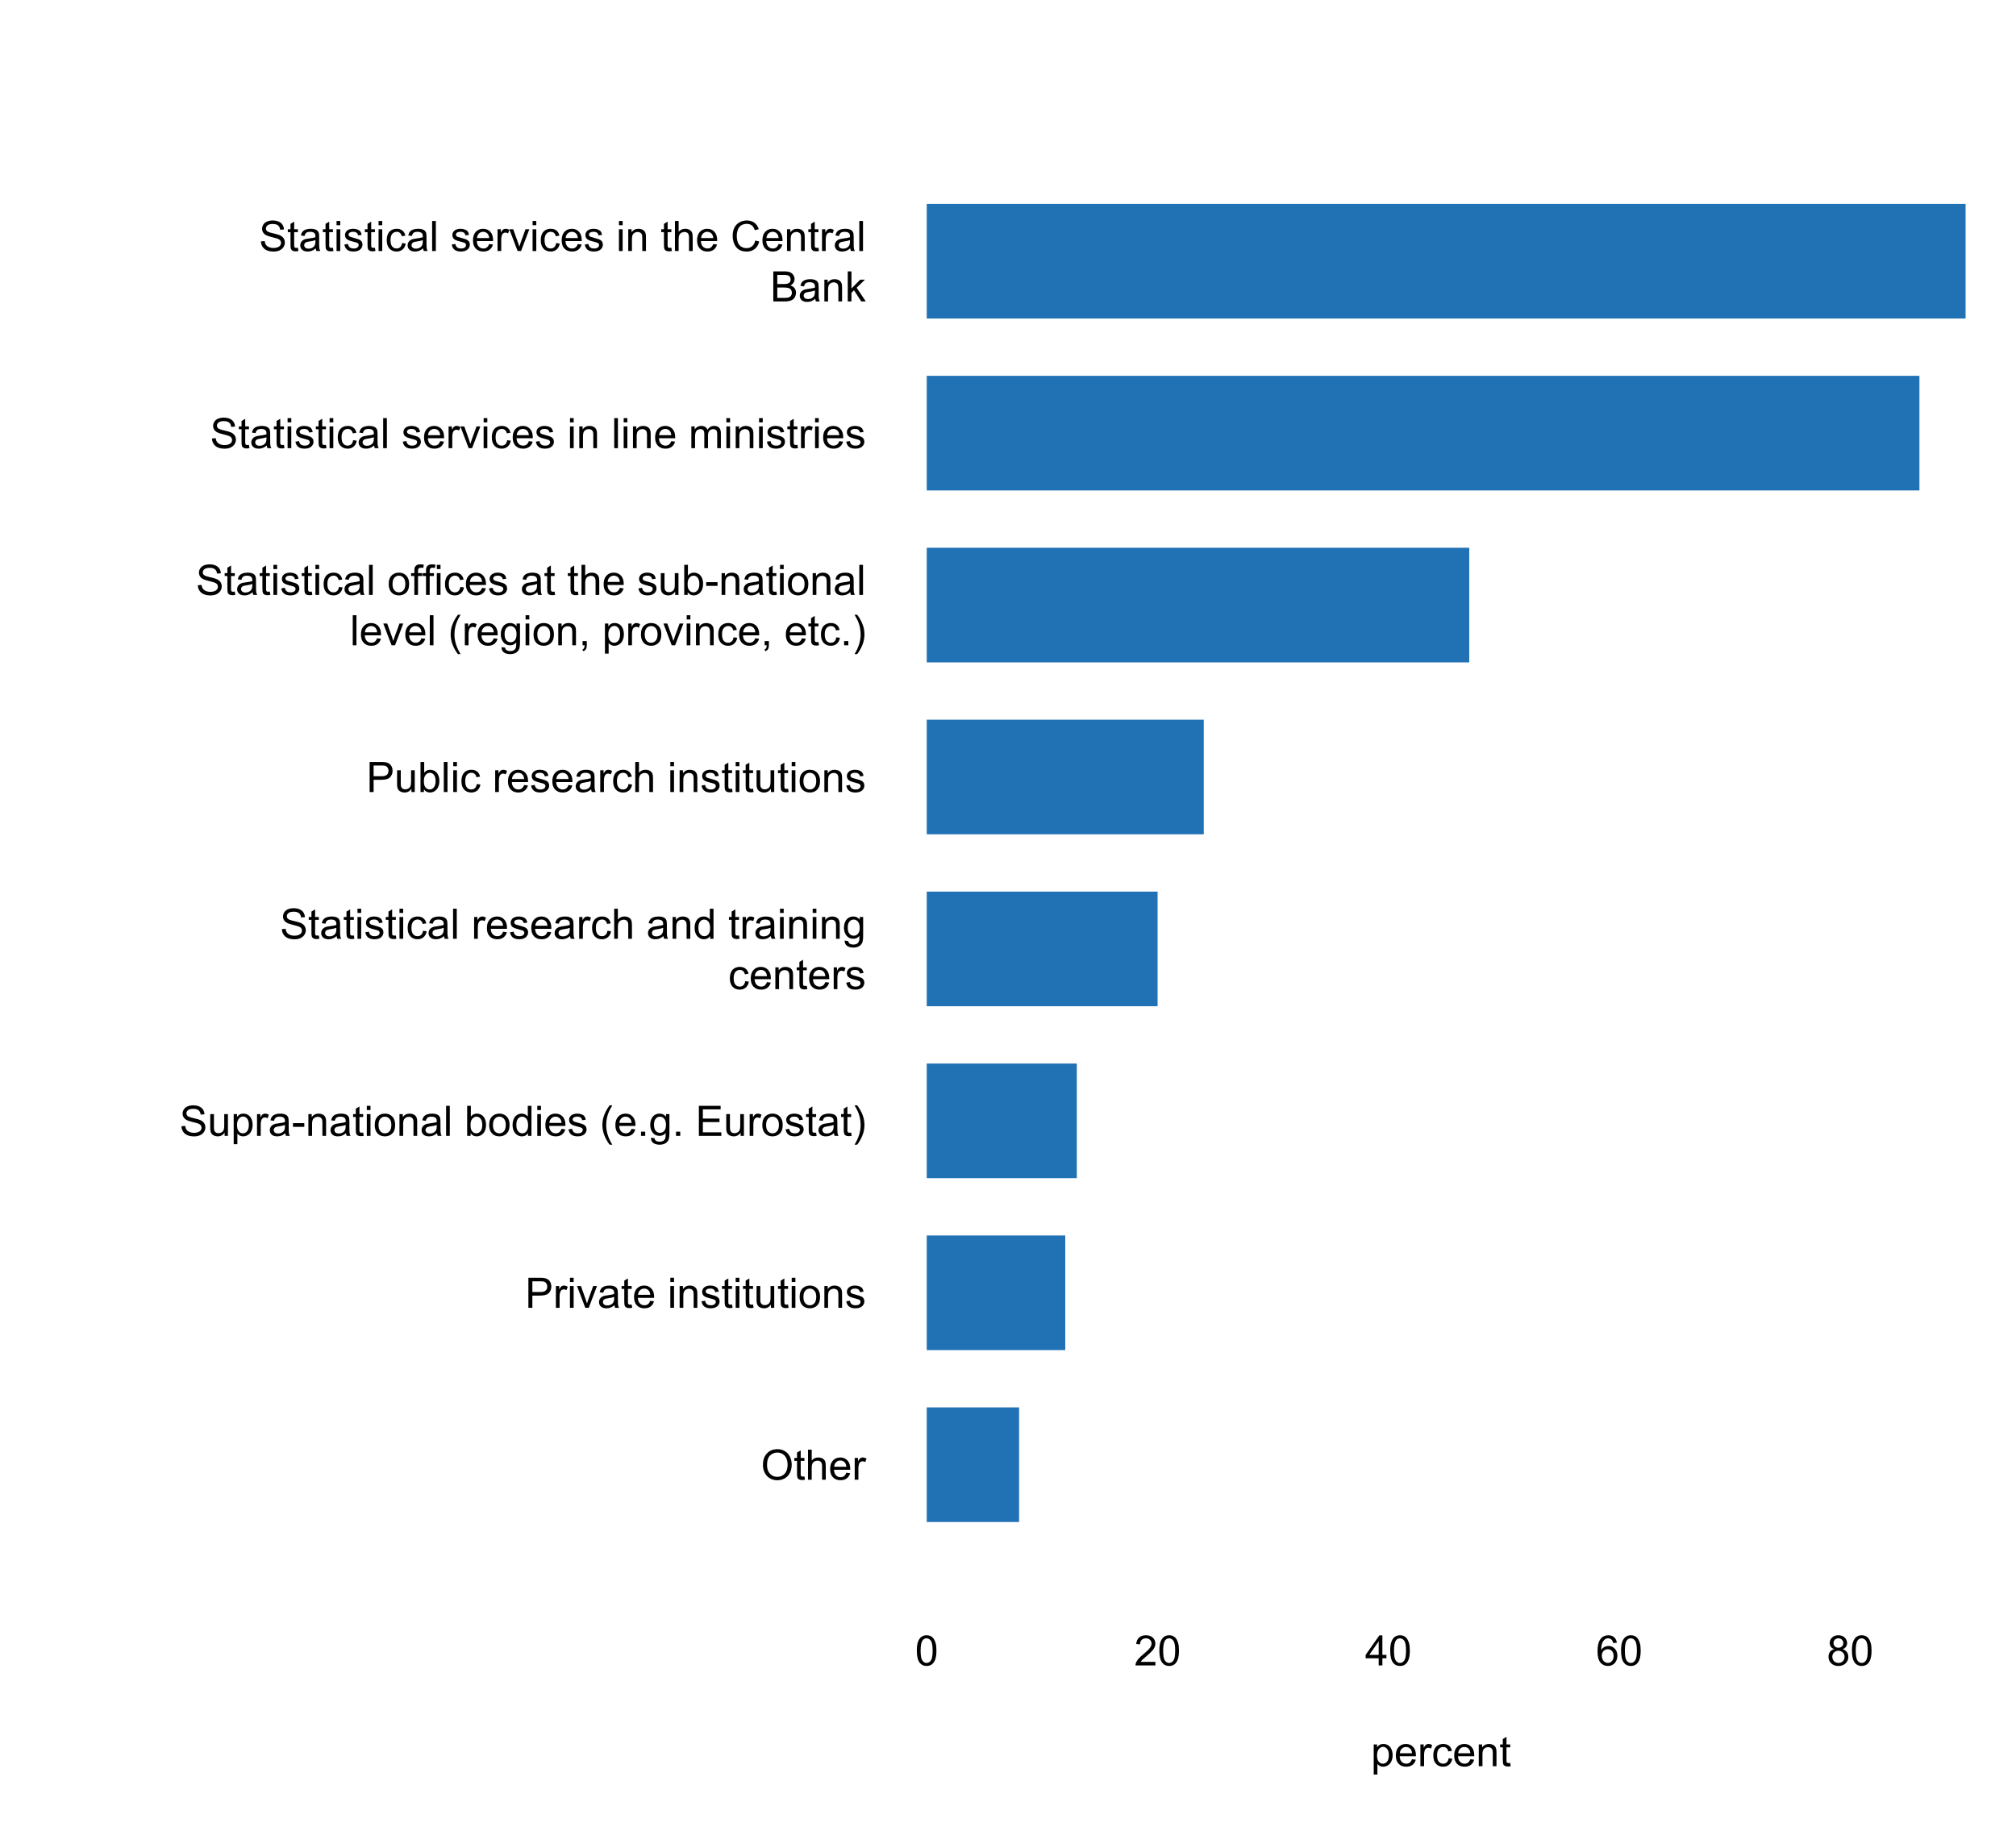 <?xml version="1.0" encoding="UTF-8"?>
<svg xmlns="http://www.w3.org/2000/svg" xmlns:xlink="http://www.w3.org/1999/xlink" width="576pt" height="522pt" viewBox="0 0 576 522" version="1.1">
<defs>
<g>
<symbol overflow="visible" id="glyph0-0">
<path style="stroke:none;" d="M 1.5 0 L 1.5 -7.5 L 7.5 -7.5 L 7.5 0 Z M 1.688 -0.188 L 7.312 -0.188 L 7.312 -7.312 L 1.688 -7.312 Z M 1.688 -0.188 "/>
</symbol>
<symbol overflow="visible" id="glyph0-1">
<path style="stroke:none;" d="M 0.578 -4.184 C 0.574 -5.605 0.957 -6.719 1.727 -7.531 C 2.488 -8.336 3.477 -8.742 4.695 -8.742 C 5.484 -8.742 6.199 -8.551 6.836 -8.172 C 7.473 -7.793 7.957 -7.266 8.293 -6.586 C 8.625 -5.906 8.793 -5.137 8.797 -4.281 C 8.793 -3.41 8.617 -2.633 8.27 -1.945 C 7.914 -1.258 7.418 -0.734 6.773 -0.383 C 6.125 -0.027 5.43 0.145 4.688 0.148 C 3.879 0.145 3.156 -0.047 2.52 -0.438 C 1.879 -0.824 1.395 -1.359 1.07 -2.039 C 0.738 -2.715 0.574 -3.43 0.578 -4.184 Z M 1.75 -4.164 C 1.746 -3.129 2.023 -2.312 2.586 -1.719 C 3.141 -1.121 3.84 -0.824 4.68 -0.828 C 5.535 -0.824 6.238 -1.125 6.793 -1.73 C 7.344 -2.328 7.621 -3.184 7.625 -4.289 C 7.621 -4.984 7.504 -5.594 7.27 -6.117 C 7.031 -6.641 6.684 -7.043 6.23 -7.332 C 5.77 -7.617 5.262 -7.762 4.699 -7.766 C 3.895 -7.762 3.199 -7.484 2.621 -6.934 C 2.035 -6.379 1.746 -5.457 1.75 -4.164 Z M 1.75 -4.164 "/>
</symbol>
<symbol overflow="visible" id="glyph0-2">
<path style="stroke:none;" d="M 3.094 -0.945 L 3.246 -0.012 C 2.949 0.051 2.684 0.082 2.449 0.082 C 2.066 0.082 1.77 0.023 1.559 -0.098 C 1.348 -0.219 1.199 -0.379 1.113 -0.578 C 1.027 -0.773 0.984 -1.188 0.984 -1.82 L 0.984 -5.402 L 0.211 -5.402 L 0.211 -6.223 L 0.984 -6.223 L 0.984 -7.766 L 2.031 -8.398 L 2.031 -6.223 L 3.094 -6.223 L 3.094 -5.402 L 2.031 -5.402 L 2.031 -1.766 C 2.027 -1.461 2.047 -1.27 2.086 -1.184 C 2.125 -1.098 2.184 -1.027 2.27 -0.977 C 2.352 -0.926 2.473 -0.902 2.633 -0.902 C 2.742 -0.902 2.898 -0.914 3.094 -0.945 Z M 3.094 -0.945 "/>
</symbol>
<symbol overflow="visible" id="glyph0-3">
<path style="stroke:none;" d="M 0.789 0 L 0.789 -8.59 L 1.844 -8.59 L 1.844 -5.508 C 2.336 -6.078 2.957 -6.363 3.711 -6.363 C 4.164 -6.363 4.566 -6.27 4.91 -6.09 C 5.25 -5.906 5.492 -5.656 5.641 -5.34 C 5.785 -5.016 5.859 -4.551 5.859 -3.945 L 5.859 0 L 4.805 0 L 4.805 -3.945 C 4.805 -4.469 4.688 -4.852 4.461 -5.094 C 4.227 -5.328 3.906 -5.449 3.492 -5.453 C 3.18 -5.449 2.883 -5.367 2.609 -5.211 C 2.328 -5.047 2.133 -4.828 2.02 -4.551 C 1.898 -4.273 1.84 -3.891 1.844 -3.406 L 1.844 0 Z M 0.789 0 "/>
</symbol>
<symbol overflow="visible" id="glyph0-4">
<path style="stroke:none;" d="M 5.051 -2.004 L 6.141 -1.867 C 5.969 -1.23 5.648 -0.738 5.184 -0.387 C 4.719 -0.035 4.125 0.141 3.406 0.141 C 2.492 0.141 1.77 -0.137 1.238 -0.699 C 0.699 -1.254 0.434 -2.043 0.438 -3.059 C 0.434 -4.105 0.703 -4.918 1.246 -5.496 C 1.781 -6.074 2.48 -6.363 3.344 -6.363 C 4.176 -6.363 4.855 -6.078 5.383 -5.512 C 5.91 -4.945 6.176 -4.148 6.176 -3.125 C 6.176 -3.059 6.172 -2.965 6.172 -2.844 L 1.531 -2.844 C 1.562 -2.156 1.758 -1.633 2.109 -1.27 C 2.457 -0.906 2.891 -0.727 3.41 -0.727 C 3.797 -0.727 4.125 -0.828 4.402 -1.031 C 4.672 -1.234 4.891 -1.559 5.051 -2.004 Z M 1.586 -3.711 L 5.062 -3.711 C 5.016 -4.227 4.883 -4.621 4.664 -4.887 C 4.328 -5.293 3.891 -5.496 3.359 -5.496 C 2.871 -5.496 2.465 -5.332 2.137 -5.008 C 1.805 -4.684 1.621 -4.25 1.586 -3.711 Z M 1.586 -3.711 "/>
</symbol>
<symbol overflow="visible" id="glyph0-5">
<path style="stroke:none;" d="M 0.781 0 L 0.781 -6.223 L 1.727 -6.223 L 1.727 -5.281 C 1.969 -5.719 2.191 -6.012 2.398 -6.152 C 2.602 -6.293 2.828 -6.363 3.078 -6.363 C 3.43 -6.363 3.793 -6.25 4.16 -6.023 L 3.797 -5.047 C 3.539 -5.195 3.281 -5.273 3.023 -5.273 C 2.793 -5.273 2.586 -5.203 2.402 -5.066 C 2.215 -4.926 2.082 -4.734 2.008 -4.488 C 1.891 -4.113 1.832 -3.703 1.836 -3.258 L 1.836 0 Z M 0.781 0 "/>
</symbol>
<symbol overflow="visible" id="glyph0-6">
<path style="stroke:none;" d="M 0.926 0 L 0.926 -8.59 L 4.164 -8.59 C 4.734 -8.59 5.172 -8.562 5.473 -8.508 C 5.895 -8.438 6.246 -8.301 6.531 -8.105 C 6.816 -7.906 7.047 -7.633 7.223 -7.277 C 7.395 -6.918 7.48 -6.527 7.484 -6.105 C 7.48 -5.371 7.25 -4.75 6.785 -4.25 C 6.316 -3.742 5.477 -3.492 4.266 -3.492 L 2.062 -3.492 L 2.062 0 Z M 2.062 -4.508 L 4.281 -4.508 C 5.012 -4.504 5.535 -4.641 5.848 -4.918 C 6.156 -5.188 6.309 -5.574 6.312 -6.07 C 6.309 -6.43 6.219 -6.734 6.039 -6.992 C 5.855 -7.242 5.617 -7.414 5.32 -7.5 C 5.125 -7.551 4.77 -7.574 4.258 -7.578 L 2.062 -7.578 Z M 2.062 -4.508 "/>
</symbol>
<symbol overflow="visible" id="glyph0-7">
<path style="stroke:none;" d="M 0.797 -7.375 L 0.797 -8.59 L 1.852 -8.59 L 1.852 -7.375 Z M 0.797 0 L 0.797 -6.223 L 1.852 -6.223 L 1.852 0 Z M 0.797 0 "/>
</symbol>
<symbol overflow="visible" id="glyph0-8">
<path style="stroke:none;" d="M 2.52 0 L 0.152 -6.223 L 1.266 -6.223 L 2.602 -2.496 C 2.746 -2.09 2.879 -1.672 3 -1.242 C 3.094 -1.57 3.223 -1.965 3.391 -2.426 L 4.773 -6.223 L 5.859 -6.223 L 3.504 0 Z M 2.52 0 "/>
</symbol>
<symbol overflow="visible" id="glyph0-9">
<path style="stroke:none;" d="M 4.852 -0.766 C 4.461 -0.434 4.082 -0.199 3.723 -0.062 C 3.355 0.074 2.969 0.141 2.562 0.141 C 1.875 0.141 1.352 -0.023 0.984 -0.359 C 0.617 -0.688 0.434 -1.117 0.434 -1.641 C 0.434 -1.945 0.5 -2.223 0.641 -2.473 C 0.777 -2.723 0.961 -2.926 1.188 -3.082 C 1.41 -3.234 1.664 -3.348 1.945 -3.43 C 2.152 -3.477 2.465 -3.531 2.883 -3.586 C 3.734 -3.688 4.359 -3.809 4.766 -3.949 C 4.766 -4.09 4.77 -4.18 4.77 -4.227 C 4.77 -4.648 4.668 -4.953 4.469 -5.133 C 4.199 -5.371 3.801 -5.488 3.27 -5.492 C 2.77 -5.488 2.402 -5.402 2.168 -5.23 C 1.934 -5.055 1.758 -4.746 1.648 -4.305 L 0.617 -4.445 C 0.707 -4.887 0.863 -5.242 1.078 -5.516 C 1.289 -5.781 1.598 -5.992 2.008 -6.141 C 2.41 -6.289 2.883 -6.363 3.422 -6.363 C 3.953 -6.363 4.383 -6.301 4.715 -6.176 C 5.047 -6.051 5.293 -5.891 5.449 -5.703 C 5.605 -5.512 5.715 -5.273 5.777 -4.984 C 5.809 -4.805 5.824 -4.48 5.828 -4.016 L 5.828 -2.609 C 5.824 -1.625 5.848 -1.004 5.895 -0.746 C 5.941 -0.484 6.031 -0.238 6.164 0 L 5.062 0 C 4.953 -0.219 4.883 -0.473 4.852 -0.766 Z M 4.766 -3.125 C 4.375 -2.965 3.801 -2.832 3.039 -2.727 C 2.605 -2.66 2.301 -2.59 2.121 -2.516 C 1.941 -2.434 1.801 -2.32 1.703 -2.172 C 1.605 -2.02 1.559 -1.852 1.559 -1.672 C 1.559 -1.387 1.664 -1.152 1.875 -0.969 C 2.086 -0.777 2.398 -0.684 2.812 -0.688 C 3.219 -0.684 3.578 -0.773 3.895 -0.953 C 4.211 -1.129 4.445 -1.371 4.594 -1.68 C 4.707 -1.918 4.762 -2.27 4.766 -2.734 Z M 4.766 -3.125 "/>
</symbol>
<symbol overflow="visible" id="glyph0-10">
<path style="stroke:none;" d=""/>
</symbol>
<symbol overflow="visible" id="glyph0-11">
<path style="stroke:none;" d="M 0.789 0 L 0.789 -6.223 L 1.742 -6.223 L 1.742 -5.336 C 2.195 -6.02 2.855 -6.363 3.719 -6.363 C 4.09 -6.363 4.434 -6.293 4.754 -6.16 C 5.066 -6.023 5.305 -5.848 5.461 -5.633 C 5.617 -5.41 5.727 -5.152 5.789 -4.852 C 5.828 -4.656 5.848 -4.312 5.848 -3.828 L 5.848 0 L 4.793 0 L 4.793 -3.785 C 4.793 -4.215 4.75 -4.535 4.668 -4.75 C 4.586 -4.961 4.441 -5.129 4.234 -5.258 C 4.023 -5.383 3.777 -5.449 3.5 -5.449 C 3.047 -5.449 2.66 -5.305 2.332 -5.02 C 2.004 -4.734 1.84 -4.195 1.844 -3.398 L 1.844 0 Z M 0.789 0 "/>
</symbol>
<symbol overflow="visible" id="glyph0-12">
<path style="stroke:none;" d="M 0.367 -1.859 L 1.414 -2.023 C 1.469 -1.602 1.633 -1.281 1.902 -1.059 C 2.168 -0.836 2.543 -0.727 3.023 -0.727 C 3.508 -0.727 3.867 -0.824 4.102 -1.023 C 4.336 -1.219 4.453 -1.449 4.453 -1.719 C 4.453 -1.953 4.348 -2.141 4.141 -2.281 C 3.996 -2.371 3.637 -2.492 3.062 -2.637 C 2.289 -2.832 1.754 -3 1.457 -3.145 C 1.156 -3.285 0.93 -3.48 0.777 -3.734 C 0.621 -3.984 0.543 -4.266 0.547 -4.57 C 0.543 -4.844 0.605 -5.098 0.734 -5.34 C 0.859 -5.574 1.035 -5.773 1.254 -5.93 C 1.418 -6.047 1.641 -6.148 1.926 -6.234 C 2.207 -6.32 2.512 -6.363 2.836 -6.363 C 3.324 -6.363 3.75 -6.293 4.121 -6.152 C 4.488 -6.012 4.762 -5.82 4.938 -5.578 C 5.113 -5.336 5.234 -5.016 5.305 -4.617 L 4.273 -4.477 C 4.223 -4.797 4.086 -5.047 3.863 -5.227 C 3.637 -5.406 3.32 -5.496 2.914 -5.496 C 2.426 -5.496 2.082 -5.414 1.875 -5.254 C 1.664 -5.094 1.559 -4.906 1.562 -4.695 C 1.559 -4.555 1.602 -4.434 1.695 -4.324 C 1.773 -4.211 1.91 -4.117 2.098 -4.043 C 2.203 -4.004 2.512 -3.914 3.031 -3.773 C 3.773 -3.574 4.293 -3.41 4.59 -3.285 C 4.879 -3.156 5.113 -2.973 5.285 -2.73 C 5.453 -2.488 5.535 -2.188 5.539 -1.828 C 5.535 -1.477 5.434 -1.145 5.23 -0.832 C 5.023 -0.52 4.727 -0.277 4.34 -0.113 C 3.953 0.059 3.516 0.141 3.031 0.141 C 2.219 0.141 1.602 -0.027 1.18 -0.363 C 0.754 -0.699 0.484 -1.195 0.367 -1.859 Z M 0.367 -1.859 "/>
</symbol>
<symbol overflow="visible" id="glyph0-13">
<path style="stroke:none;" d="M 4.867 0 L 4.867 -0.914 C 4.379 -0.211 3.723 0.141 2.895 0.141 C 2.527 0.141 2.184 0.07 1.867 -0.07 C 1.547 -0.211 1.309 -0.387 1.156 -0.602 C 1 -0.812 0.895 -1.074 0.832 -1.383 C 0.785 -1.59 0.762 -1.918 0.766 -2.367 L 0.766 -6.223 L 1.82 -6.223 L 1.82 -2.773 C 1.816 -2.219 1.84 -1.848 1.887 -1.656 C 1.949 -1.379 2.09 -1.16 2.309 -1.004 C 2.523 -0.84 2.789 -0.762 3.105 -0.766 C 3.418 -0.762 3.715 -0.844 3.996 -1.008 C 4.273 -1.172 4.469 -1.391 4.586 -1.672 C 4.699 -1.949 4.758 -2.355 4.758 -2.891 L 4.758 -6.223 L 5.812 -6.223 L 5.812 0 Z M 4.867 0 "/>
</symbol>
<symbol overflow="visible" id="glyph0-14">
<path style="stroke:none;" d="M 0.398 -3.109 C 0.398 -4.262 0.719 -5.117 1.359 -5.672 C 1.895 -6.133 2.547 -6.363 3.316 -6.363 C 4.172 -6.363 4.871 -6.082 5.414 -5.52 C 5.953 -4.957 6.223 -4.184 6.227 -3.199 C 6.223 -2.398 6.102 -1.766 5.867 -1.309 C 5.625 -0.848 5.277 -0.492 4.82 -0.238 C 4.359 0.016 3.859 0.141 3.316 0.141 C 2.441 0.141 1.734 -0.137 1.203 -0.695 C 0.664 -1.254 0.398 -2.059 0.398 -3.109 Z M 1.484 -3.109 C 1.48 -2.309 1.656 -1.711 2.004 -1.32 C 2.348 -0.922 2.785 -0.727 3.316 -0.727 C 3.84 -0.727 4.273 -0.926 4.621 -1.324 C 4.969 -1.723 5.145 -2.328 5.145 -3.148 C 5.145 -3.914 4.969 -4.496 4.617 -4.895 C 4.266 -5.289 3.832 -5.488 3.316 -5.492 C 2.785 -5.488 2.348 -5.293 2.004 -4.898 C 1.656 -4.5 1.48 -3.902 1.484 -3.109 Z M 1.484 -3.109 "/>
</symbol>
<symbol overflow="visible" id="glyph0-15">
<path style="stroke:none;" d="M 0.539 -2.758 L 1.609 -2.852 C 1.66 -2.422 1.777 -2.07 1.965 -1.797 C 2.145 -1.52 2.434 -1.297 2.828 -1.129 C 3.215 -0.957 3.656 -0.871 4.148 -0.875 C 4.578 -0.871 4.961 -0.938 5.297 -1.066 C 5.629 -1.191 5.875 -1.367 6.039 -1.594 C 6.199 -1.82 6.281 -2.066 6.281 -2.332 C 6.281 -2.598 6.203 -2.832 6.047 -3.035 C 5.891 -3.238 5.633 -3.406 5.273 -3.547 C 5.043 -3.633 4.531 -3.773 3.746 -3.965 C 2.953 -4.152 2.402 -4.332 2.086 -4.5 C 1.672 -4.711 1.363 -4.977 1.168 -5.297 C 0.965 -5.617 0.867 -5.973 0.867 -6.367 C 0.867 -6.801 0.988 -7.207 1.234 -7.582 C 1.48 -7.957 1.84 -8.242 2.312 -8.441 C 2.785 -8.633 3.312 -8.73 3.891 -8.734 C 4.523 -8.73 5.082 -8.629 5.574 -8.426 C 6.059 -8.223 6.434 -7.922 6.695 -7.523 C 6.957 -7.125 7.098 -6.672 7.117 -6.172 L 6.031 -6.086 C 5.969 -6.629 5.77 -7.039 5.434 -7.316 C 5.094 -7.594 4.598 -7.734 3.938 -7.734 C 3.25 -7.734 2.746 -7.605 2.434 -7.355 C 2.113 -7.098 1.957 -6.797 1.961 -6.445 C 1.957 -6.137 2.07 -5.883 2.297 -5.684 C 2.516 -5.48 3.086 -5.273 4.012 -5.07 C 4.934 -4.859 5.566 -4.68 5.914 -4.523 C 6.41 -4.293 6.781 -4 7.02 -3.648 C 7.254 -3.293 7.371 -2.887 7.375 -2.426 C 7.371 -1.969 7.242 -1.535 6.984 -1.133 C 6.723 -0.727 6.344 -0.414 5.855 -0.188 C 5.363 0.035 4.812 0.145 4.203 0.148 C 3.422 0.145 2.77 0.035 2.246 -0.191 C 1.719 -0.414 1.309 -0.754 1.012 -1.215 C 0.711 -1.668 0.555 -2.184 0.539 -2.758 Z M 0.539 -2.758 "/>
</symbol>
<symbol overflow="visible" id="glyph0-16">
<path style="stroke:none;" d="M 0.789 2.383 L 0.789 -6.223 L 1.75 -6.223 L 1.75 -5.414 C 1.977 -5.73 2.234 -5.965 2.52 -6.125 C 2.801 -6.281 3.145 -6.363 3.555 -6.363 C 4.082 -6.363 4.551 -6.227 4.961 -5.953 C 5.363 -5.68 5.672 -5.293 5.883 -4.793 C 6.09 -4.293 6.191 -3.746 6.195 -3.156 C 6.191 -2.52 6.078 -1.945 5.852 -1.438 C 5.621 -0.922 5.289 -0.531 4.855 -0.266 C 4.418 0.008 3.961 0.141 3.48 0.141 C 3.129 0.141 2.812 0.066 2.535 -0.082 C 2.254 -0.23 2.023 -0.418 1.844 -0.645 L 1.844 2.383 Z M 1.746 -3.078 C 1.746 -2.273 1.906 -1.684 2.23 -1.301 C 2.555 -0.918 2.949 -0.727 3.41 -0.727 C 3.879 -0.727 4.277 -0.922 4.613 -1.32 C 4.945 -1.711 5.113 -2.328 5.117 -3.164 C 5.113 -3.953 4.949 -4.547 4.625 -4.945 C 4.297 -5.34 3.91 -5.535 3.457 -5.539 C 3.004 -5.535 2.605 -5.324 2.262 -4.906 C 1.918 -4.484 1.746 -3.875 1.746 -3.078 Z M 1.746 -3.078 "/>
</symbol>
<symbol overflow="visible" id="glyph0-17">
<path style="stroke:none;" d="M 0.383 -2.578 L 0.383 -3.641 L 3.621 -3.641 L 3.621 -2.578 Z M 0.383 -2.578 "/>
</symbol>
<symbol overflow="visible" id="glyph0-18">
<path style="stroke:none;" d="M 0.766 0 L 0.766 -8.59 L 1.82 -8.59 L 1.82 0 Z M 0.766 0 "/>
</symbol>
<symbol overflow="visible" id="glyph0-19">
<path style="stroke:none;" d="M 1.766 0 L 0.785 0 L 0.785 -8.59 L 1.84 -8.59 L 1.84 -5.523 C 2.285 -6.082 2.852 -6.363 3.547 -6.363 C 3.922 -6.363 4.285 -6.285 4.629 -6.129 C 4.973 -5.973 5.254 -5.754 5.473 -5.48 C 5.691 -5.199 5.863 -4.863 5.992 -4.469 C 6.113 -4.074 6.176 -3.652 6.18 -3.203 C 6.176 -2.137 5.914 -1.312 5.391 -0.73 C 4.863 -0.148 4.23 0.141 3.492 0.141 C 2.758 0.141 2.18 -0.164 1.766 -0.781 Z M 1.75 -3.156 C 1.746 -2.41 1.848 -1.871 2.055 -1.539 C 2.387 -0.996 2.836 -0.727 3.406 -0.727 C 3.859 -0.727 4.258 -0.926 4.598 -1.328 C 4.93 -1.727 5.098 -2.324 5.102 -3.117 C 5.098 -3.93 4.938 -4.527 4.617 -4.914 C 4.297 -5.301 3.906 -5.496 3.453 -5.496 C 2.984 -5.496 2.586 -5.293 2.254 -4.895 C 1.914 -4.492 1.746 -3.914 1.75 -3.156 Z M 1.75 -3.156 "/>
</symbol>
<symbol overflow="visible" id="glyph0-20">
<path style="stroke:none;" d="M 4.828 0 L 4.828 -0.785 C 4.43 -0.168 3.848 0.141 3.086 0.141 C 2.59 0.141 2.133 0.004 1.719 -0.27 C 1.297 -0.543 0.977 -0.922 0.75 -1.414 C 0.523 -1.898 0.41 -2.465 0.41 -3.105 C 0.41 -3.727 0.512 -4.289 0.719 -4.797 C 0.926 -5.301 1.238 -5.688 1.652 -5.957 C 2.066 -6.227 2.527 -6.363 3.039 -6.363 C 3.41 -6.363 3.746 -6.281 4.043 -6.125 C 4.336 -5.965 4.574 -5.762 4.758 -5.508 L 4.758 -8.59 L 5.805 -8.59 L 5.805 0 Z M 1.492 -3.105 C 1.488 -2.309 1.656 -1.711 1.996 -1.316 C 2.328 -0.922 2.727 -0.727 3.188 -0.727 C 3.648 -0.727 4.039 -0.914 4.359 -1.293 C 4.68 -1.668 4.84 -2.242 4.844 -3.016 C 4.84 -3.867 4.676 -4.492 4.352 -4.895 C 4.02 -5.289 3.617 -5.488 3.141 -5.492 C 2.672 -5.488 2.277 -5.297 1.965 -4.918 C 1.645 -4.531 1.488 -3.93 1.492 -3.105 Z M 1.492 -3.105 "/>
</symbol>
<symbol overflow="visible" id="glyph0-21">
<path style="stroke:none;" d="M 2.805 2.523 C 2.223 1.785 1.73 0.93 1.328 -0.055 C 0.926 -1.035 0.727 -2.055 0.727 -3.109 C 0.727 -4.039 0.875 -4.93 1.18 -5.781 C 1.523 -6.77 2.066 -7.754 2.805 -8.734 L 3.562 -8.734 C 3.086 -7.918 2.773 -7.34 2.625 -6.996 C 2.383 -6.457 2.195 -5.895 2.062 -5.309 C 1.895 -4.574 1.809 -3.84 1.812 -3.105 C 1.809 -1.227 2.395 0.648 3.562 2.523 Z M 2.805 2.523 "/>
</symbol>
<symbol overflow="visible" id="glyph0-22">
<path style="stroke:none;" d="M 1.09 0 L 1.09 -1.203 L 2.289 -1.203 L 2.289 0 Z M 1.09 0 "/>
</symbol>
<symbol overflow="visible" id="glyph0-23">
<path style="stroke:none;" d="M 0.598 0.516 L 1.625 0.668 C 1.664 0.98 1.785 1.211 1.98 1.359 C 2.242 1.555 2.598 1.652 3.055 1.652 C 3.539 1.652 3.918 1.555 4.184 1.359 C 4.449 1.164 4.629 0.891 4.723 0.539 C 4.777 0.324 4.801 -0.125 4.797 -0.812 C 4.336 -0.27 3.762 0 3.078 0 C 2.219 0 1.559 -0.309 1.09 -0.926 C 0.621 -1.543 0.387 -2.281 0.387 -3.148 C 0.387 -3.738 0.492 -4.285 0.707 -4.789 C 0.922 -5.289 1.234 -5.68 1.645 -5.953 C 2.051 -6.227 2.531 -6.363 3.082 -6.363 C 3.816 -6.363 4.422 -6.066 4.898 -5.473 L 4.898 -6.223 L 5.871 -6.223 L 5.871 -0.844 C 5.871 0.125 5.77 0.809 5.574 1.215 C 5.375 1.613 5.062 1.934 4.637 2.172 C 4.207 2.402 3.684 2.52 3.059 2.523 C 2.316 2.52 1.715 2.352 1.258 2.023 C 0.801 1.688 0.582 1.188 0.598 0.516 Z M 1.469 -3.223 C 1.465 -2.406 1.629 -1.809 1.957 -1.438 C 2.281 -1.059 2.688 -0.871 3.176 -0.875 C 3.66 -0.871 4.066 -1.059 4.395 -1.434 C 4.723 -1.805 4.887 -2.391 4.887 -3.188 C 4.887 -3.945 4.715 -4.52 4.379 -4.91 C 4.039 -5.297 3.633 -5.488 3.156 -5.492 C 2.684 -5.488 2.285 -5.297 1.961 -4.918 C 1.629 -4.535 1.465 -3.973 1.469 -3.223 Z M 1.469 -3.223 "/>
</symbol>
<symbol overflow="visible" id="glyph0-24">
<path style="stroke:none;" d="M 0.949 0 L 0.949 -8.59 L 7.16 -8.59 L 7.16 -7.578 L 2.086 -7.578 L 2.086 -4.945 L 6.836 -4.945 L 6.836 -3.938 L 2.086 -3.938 L 2.086 -1.016 L 7.359 -1.016 L 7.359 0 Z M 0.949 0 "/>
</symbol>
<symbol overflow="visible" id="glyph0-25">
<path style="stroke:none;" d="M 1.484 2.523 L 0.727 2.523 C 1.891 0.648 2.473 -1.227 2.477 -3.105 C 2.473 -3.84 2.391 -4.566 2.227 -5.289 C 2.094 -5.875 1.906 -6.438 1.672 -6.977 C 1.516 -7.328 1.203 -7.914 0.727 -8.734 L 1.484 -8.734 C 2.215 -7.754 2.758 -6.77 3.109 -5.781 C 3.41 -4.93 3.562 -4.039 3.562 -3.109 C 3.562 -2.055 3.359 -1.035 2.957 -0.055 C 2.551 0.93 2.059 1.785 1.484 2.523 Z M 1.484 2.523 "/>
</symbol>
<symbol overflow="visible" id="glyph0-26">
<path style="stroke:none;" d="M 4.852 -2.281 L 5.891 -2.145 C 5.773 -1.426 5.484 -0.863 5.02 -0.465 C 4.551 -0.059 3.977 0.141 3.297 0.141 C 2.445 0.141 1.762 -0.137 1.246 -0.695 C 0.727 -1.25 0.469 -2.047 0.469 -3.086 C 0.469 -3.754 0.578 -4.344 0.801 -4.852 C 1.023 -5.355 1.363 -5.73 1.816 -5.984 C 2.27 -6.234 2.766 -6.363 3.305 -6.363 C 3.98 -6.363 4.531 -6.191 4.965 -5.848 C 5.391 -5.504 5.668 -5.02 5.789 -4.395 L 4.766 -4.234 C 4.664 -4.652 4.492 -4.969 4.246 -5.18 C 3.996 -5.391 3.695 -5.496 3.344 -5.496 C 2.809 -5.496 2.379 -5.305 2.051 -4.922 C 1.719 -4.539 1.551 -3.938 1.555 -3.117 C 1.551 -2.281 1.711 -1.672 2.035 -1.293 C 2.352 -0.914 2.77 -0.727 3.289 -0.727 C 3.695 -0.727 4.043 -0.852 4.324 -1.105 C 4.602 -1.359 4.777 -1.75 4.852 -2.281 Z M 4.852 -2.281 "/>
</symbol>
<symbol overflow="visible" id="glyph0-27">
<path style="stroke:none;" d="M 1.043 0 L 1.043 -5.402 L 0.109 -5.402 L 0.109 -6.223 L 1.043 -6.223 L 1.043 -6.883 C 1.043 -7.301 1.078 -7.613 1.156 -7.816 C 1.25 -8.09 1.43 -8.309 1.688 -8.48 C 1.945 -8.645 2.305 -8.73 2.766 -8.734 C 3.062 -8.73 3.391 -8.695 3.75 -8.633 L 3.594 -7.711 C 3.371 -7.75 3.164 -7.77 2.969 -7.77 C 2.648 -7.77 2.422 -7.699 2.293 -7.562 C 2.156 -7.426 2.09 -7.172 2.094 -6.797 L 2.094 -6.223 L 3.305 -6.223 L 3.305 -5.402 L 2.094 -5.402 L 2.094 0 Z M 1.043 0 "/>
</symbol>
<symbol overflow="visible" id="glyph0-28">
<path style="stroke:none;" d="M 1.066 0 L 1.066 -1.203 L 2.266 -1.203 L 2.266 0 C 2.262 0.441 2.184 0.797 2.031 1.07 C 1.871 1.34 1.625 1.551 1.289 1.699 L 0.996 1.25 C 1.215 1.148 1.379 1.004 1.488 0.816 C 1.594 0.621 1.652 0.352 1.664 0 Z M 1.066 0 "/>
</symbol>
<symbol overflow="visible" id="glyph0-29">
<path style="stroke:none;" d="M 0.789 0 L 0.789 -6.223 L 1.734 -6.223 L 1.734 -5.352 C 1.93 -5.648 2.188 -5.895 2.512 -6.082 C 2.836 -6.27 3.207 -6.363 3.621 -6.363 C 4.082 -6.363 4.457 -6.266 4.754 -6.074 C 5.043 -5.883 5.254 -5.617 5.379 -5.273 C 5.871 -6 6.512 -6.363 7.301 -6.363 C 7.918 -6.363 8.391 -6.191 8.723 -5.848 C 9.055 -5.504 9.223 -4.977 9.223 -4.273 L 9.223 0 L 8.172 0 L 8.172 -3.922 C 8.168 -4.34 8.133 -4.645 8.07 -4.832 C 8 -5.016 7.879 -5.164 7.699 -5.277 C 7.52 -5.391 7.309 -5.449 7.066 -5.449 C 6.629 -5.449 6.266 -5.301 5.977 -5.012 C 5.688 -4.719 5.543 -4.254 5.543 -3.617 L 5.543 0 L 4.488 0 L 4.488 -4.043 C 4.488 -4.512 4.402 -4.863 4.23 -5.098 C 4.059 -5.332 3.777 -5.449 3.387 -5.449 C 3.09 -5.449 2.812 -5.371 2.562 -5.215 C 2.309 -5.059 2.129 -4.828 2.016 -4.527 C 1.898 -4.227 1.84 -3.793 1.844 -3.227 L 1.844 0 Z M 0.789 0 "/>
</symbol>
<symbol overflow="visible" id="glyph0-30">
<path style="stroke:none;" d="M 7.055 -3.012 L 8.191 -2.727 C 7.953 -1.789 7.523 -1.078 6.906 -0.586 C 6.285 -0.098 5.527 0.145 4.633 0.148 C 3.707 0.145 2.953 -0.039 2.375 -0.418 C 1.793 -0.793 1.352 -1.34 1.051 -2.055 C 0.746 -2.77 0.598 -3.539 0.598 -4.359 C 0.598 -5.254 0.766 -6.031 1.109 -6.699 C 1.449 -7.363 1.938 -7.871 2.57 -8.215 C 3.199 -8.559 3.895 -8.73 4.652 -8.734 C 5.512 -8.73 6.234 -8.512 6.82 -8.078 C 7.406 -7.637 7.812 -7.023 8.047 -6.234 L 6.926 -5.969 C 6.723 -6.59 6.434 -7.047 6.059 -7.336 C 5.68 -7.621 5.203 -7.762 4.629 -7.766 C 3.969 -7.762 3.414 -7.605 2.973 -7.289 C 2.527 -6.969 2.219 -6.543 2.039 -6.012 C 1.859 -5.48 1.77 -4.93 1.77 -4.367 C 1.77 -3.633 1.875 -2.996 2.086 -2.449 C 2.297 -1.902 2.629 -1.496 3.082 -1.23 C 3.531 -0.961 4.016 -0.824 4.539 -0.828 C 5.176 -0.824 5.715 -1.008 6.156 -1.379 C 6.598 -1.742 6.898 -2.289 7.055 -3.012 Z M 7.055 -3.012 "/>
</symbol>
<symbol overflow="visible" id="glyph0-31">
<path style="stroke:none;" d="M 0.879 0 L 0.879 -8.59 L 4.102 -8.59 C 4.758 -8.59 5.281 -8.5 5.68 -8.328 C 6.07 -8.152 6.383 -7.887 6.609 -7.527 C 6.836 -7.164 6.949 -6.785 6.949 -6.391 C 6.949 -6.023 6.848 -5.68 6.648 -5.355 C 6.449 -5.027 6.148 -4.766 5.75 -4.57 C 6.266 -4.418 6.664 -4.156 6.945 -3.793 C 7.223 -3.422 7.363 -2.988 7.367 -2.492 C 7.363 -2.086 7.277 -1.711 7.109 -1.367 C 6.938 -1.02 6.73 -0.754 6.48 -0.57 C 6.23 -0.379 5.914 -0.238 5.539 -0.145 C 5.16 -0.047 4.699 0 4.156 0 Z M 2.016 -4.98 L 3.875 -4.98 C 4.375 -4.98 4.738 -5.012 4.957 -5.078 C 5.246 -5.164 5.461 -5.309 5.609 -5.508 C 5.75 -5.703 5.824 -5.953 5.828 -6.258 C 5.824 -6.543 5.758 -6.793 5.625 -7.012 C 5.488 -7.227 5.293 -7.375 5.039 -7.457 C 4.781 -7.535 4.344 -7.574 3.734 -7.578 L 2.016 -7.578 Z M 2.016 -1.016 L 4.156 -1.016 C 4.516 -1.012 4.773 -1.027 4.93 -1.055 C 5.188 -1.102 5.406 -1.18 5.582 -1.289 C 5.758 -1.398 5.902 -1.555 6.016 -1.766 C 6.129 -1.969 6.188 -2.211 6.188 -2.492 C 6.188 -2.805 6.105 -3.082 5.941 -3.324 C 5.777 -3.559 5.547 -3.727 5.258 -3.824 C 4.961 -3.918 4.543 -3.965 4 -3.969 L 2.016 -3.969 Z M 2.016 -1.016 "/>
</symbol>
<symbol overflow="visible" id="glyph0-32">
<path style="stroke:none;" d="M 0.797 0 L 0.797 -8.59 L 1.852 -8.59 L 1.852 -3.691 L 4.348 -6.223 L 5.711 -6.223 L 3.336 -3.914 L 5.953 0 L 4.652 0 L 2.594 -3.18 L 1.852 -2.469 L 1.852 0 Z M 0.797 0 "/>
</symbol>
<symbol overflow="visible" id="glyph0-33">
<path style="stroke:none;" d="M 0.5 -4.234 C 0.496 -5.246 0.602 -6.062 0.812 -6.688 C 1.02 -7.305 1.328 -7.785 1.742 -8.121 C 2.148 -8.457 2.668 -8.625 3.297 -8.625 C 3.758 -8.625 4.164 -8.531 4.512 -8.348 C 4.855 -8.16 5.141 -7.891 5.371 -7.543 C 5.594 -7.191 5.773 -6.766 5.906 -6.266 C 6.035 -5.762 6.098 -5.086 6.102 -4.234 C 6.098 -3.227 5.996 -2.414 5.789 -1.797 C 5.578 -1.176 5.266 -0.695 4.859 -0.359 C 4.445 -0.02 3.926 0.145 3.297 0.148 C 2.465 0.145 1.816 -0.148 1.348 -0.742 C 0.781 -1.457 0.496 -2.621 0.5 -4.234 Z M 1.582 -4.234 C 1.582 -2.824 1.746 -1.887 2.074 -1.418 C 2.402 -0.949 2.809 -0.715 3.297 -0.719 C 3.777 -0.715 4.184 -0.949 4.52 -1.422 C 4.848 -1.887 5.016 -2.824 5.016 -4.234 C 5.016 -5.648 4.848 -6.59 4.52 -7.055 C 4.184 -7.516 3.773 -7.746 3.289 -7.75 C 2.801 -7.746 2.414 -7.543 2.125 -7.137 C 1.762 -6.613 1.582 -5.645 1.582 -4.234 Z M 1.582 -4.234 "/>
</symbol>
<symbol overflow="visible" id="glyph0-34">
<path style="stroke:none;" d="M 6.039 -1.016 L 6.039 0 L 0.363 0 C 0.355 -0.254 0.395 -0.496 0.484 -0.734 C 0.629 -1.117 0.859 -1.5 1.18 -1.875 C 1.492 -2.25 1.953 -2.684 2.562 -3.176 C 3.492 -3.941 4.125 -4.547 4.453 -4.992 C 4.781 -5.438 4.945 -5.859 4.945 -6.266 C 4.945 -6.68 4.793 -7.031 4.496 -7.32 C 4.191 -7.602 3.805 -7.746 3.328 -7.75 C 2.82 -7.746 2.414 -7.594 2.109 -7.293 C 1.805 -6.984 1.648 -6.562 1.648 -6.031 L 0.562 -6.141 C 0.633 -6.945 0.91 -7.559 1.398 -7.988 C 1.879 -8.41 2.531 -8.625 3.352 -8.625 C 4.172 -8.625 4.824 -8.395 5.309 -7.938 C 5.789 -7.48 6.027 -6.914 6.031 -6.242 C 6.027 -5.895 5.957 -5.559 5.82 -5.227 C 5.676 -4.891 5.441 -4.539 5.117 -4.176 C 4.789 -3.805 4.25 -3.301 3.492 -2.664 C 2.859 -2.129 2.453 -1.77 2.273 -1.582 C 2.094 -1.395 1.945 -1.203 1.828 -1.016 Z M 6.039 -1.016 "/>
</symbol>
<symbol overflow="visible" id="glyph0-35">
<path style="stroke:none;" d="M 3.879 0 L 3.879 -2.055 L 0.152 -2.055 L 0.152 -3.023 L 4.07 -8.59 L 4.934 -8.59 L 4.934 -3.023 L 6.094 -3.023 L 6.094 -2.055 L 4.934 -2.055 L 4.934 0 Z M 3.879 -3.023 L 3.879 -6.898 L 1.188 -3.023 Z M 3.879 -3.023 "/>
</symbol>
<symbol overflow="visible" id="glyph0-36">
<path style="stroke:none;" d="M 5.969 -6.484 L 4.922 -6.406 C 4.828 -6.812 4.695 -7.113 4.523 -7.305 C 4.234 -7.605 3.883 -7.758 3.469 -7.758 C 3.133 -7.758 2.836 -7.664 2.586 -7.477 C 2.25 -7.234 1.988 -6.879 1.797 -6.414 C 1.605 -5.949 1.508 -5.289 1.5 -4.43 C 1.754 -4.812 2.062 -5.098 2.434 -5.289 C 2.797 -5.473 3.184 -5.566 3.586 -5.57 C 4.289 -5.566 4.887 -5.309 5.383 -4.793 C 5.875 -4.277 6.121 -3.609 6.125 -2.789 C 6.121 -2.25 6.004 -1.746 5.773 -1.285 C 5.539 -0.82 5.223 -0.469 4.816 -0.223 C 4.41 0.023 3.949 0.145 3.434 0.148 C 2.555 0.145 1.836 -0.176 1.285 -0.82 C 0.727 -1.469 0.449 -2.535 0.453 -4.02 C 0.449 -5.676 0.758 -6.883 1.371 -7.641 C 1.902 -8.297 2.621 -8.625 3.531 -8.625 C 4.207 -8.625 4.762 -8.434 5.195 -8.055 C 5.625 -7.676 5.883 -7.152 5.969 -6.484 Z M 1.664 -2.781 C 1.664 -2.418 1.738 -2.07 1.895 -1.738 C 2.043 -1.406 2.262 -1.152 2.543 -0.98 C 2.82 -0.801 3.109 -0.715 3.414 -0.719 C 3.859 -0.715 4.242 -0.895 4.566 -1.258 C 4.883 -1.613 5.043 -2.102 5.047 -2.727 C 5.043 -3.316 4.887 -3.785 4.57 -4.129 C 4.25 -4.469 3.852 -4.641 3.375 -4.641 C 2.898 -4.641 2.492 -4.469 2.16 -4.129 C 1.828 -3.785 1.664 -3.336 1.664 -2.781 Z M 1.664 -2.781 "/>
</symbol>
<symbol overflow="visible" id="glyph0-37">
<path style="stroke:none;" d="M 2.121 -4.656 C 1.684 -4.816 1.359 -5.047 1.148 -5.344 C 0.938 -5.641 0.832 -5.996 0.832 -6.41 C 0.832 -7.035 1.055 -7.559 1.504 -7.984 C 1.953 -8.41 2.551 -8.625 3.297 -8.625 C 4.043 -8.625 4.648 -8.406 5.109 -7.973 C 5.566 -7.535 5.793 -7.004 5.797 -6.383 C 5.793 -5.977 5.688 -5.629 5.48 -5.34 C 5.27 -5.043 4.953 -4.816 4.531 -4.656 C 5.055 -4.48 5.457 -4.203 5.734 -3.824 C 6.008 -3.438 6.145 -2.98 6.148 -2.453 C 6.145 -1.715 5.887 -1.098 5.367 -0.602 C 4.844 -0.102 4.16 0.145 3.316 0.148 C 2.469 0.145 1.785 -0.102 1.266 -0.605 C 0.742 -1.105 0.48 -1.734 0.484 -2.484 C 0.48 -3.039 0.621 -3.504 0.91 -3.887 C 1.191 -4.262 1.598 -4.52 2.121 -4.656 Z M 1.91 -6.445 C 1.91 -6.039 2.039 -5.707 2.301 -5.449 C 2.562 -5.191 2.902 -5.062 3.32 -5.062 C 3.723 -5.062 4.055 -5.188 4.32 -5.445 C 4.578 -5.695 4.711 -6.012 4.711 -6.387 C 4.711 -6.773 4.574 -7.098 4.309 -7.363 C 4.035 -7.625 3.703 -7.758 3.312 -7.758 C 2.906 -7.758 2.574 -7.629 2.309 -7.371 C 2.043 -7.113 1.91 -6.805 1.91 -6.445 Z M 1.57 -2.477 C 1.57 -2.176 1.641 -1.887 1.785 -1.605 C 1.926 -1.324 2.137 -1.105 2.422 -0.949 C 2.699 -0.793 3.004 -0.715 3.328 -0.719 C 3.832 -0.715 4.246 -0.879 4.578 -1.207 C 4.902 -1.531 5.066 -1.941 5.07 -2.445 C 5.066 -2.945 4.898 -3.367 4.562 -3.703 C 4.223 -4.035 3.801 -4.199 3.293 -4.203 C 2.793 -4.199 2.379 -4.035 2.059 -3.711 C 1.73 -3.379 1.57 -2.969 1.57 -2.477 Z M 1.57 -2.477 "/>
</symbol>
</g>
</defs>
<g id="surface4124">
<rect x="0" y="0" width="576" height="522" style="fill:rgb(100%,100%,100%);fill-opacity:1;stroke:none;"/>
<path style=" stroke:none;fill-rule:nonzero;fill:rgb(12.941%,44.314%,70.98%);fill-opacity:1;" d="M 264.785 434.934 L 291.168 434.934 L 291.168 402.18 L 264.785 402.18 Z M 264.785 434.934 "/>
<path style=" stroke:none;fill-rule:nonzero;fill:rgb(12.941%,44.314%,70.98%);fill-opacity:1;" d="M 264.785 385.805 L 304.359 385.805 L 304.359 353.051 L 264.785 353.051 Z M 264.785 385.805 "/>
<path style=" stroke:none;fill-rule:nonzero;fill:rgb(12.941%,44.314%,70.98%);fill-opacity:1;" d="M 264.785 336.672 L 307.66 336.672 L 307.66 303.918 L 264.785 303.918 Z M 264.785 336.672 "/>
<path style=" stroke:none;fill-rule:nonzero;fill:rgb(12.941%,44.314%,70.98%);fill-opacity:1;" d="M 264.785 287.543 L 330.742 287.543 L 330.742 254.789 L 264.785 254.789 Z M 264.785 287.543 "/>
<path style=" stroke:none;fill-rule:nonzero;fill:rgb(12.941%,44.314%,70.98%);fill-opacity:1;" d="M 264.785 238.41 L 343.934 238.41 L 343.934 205.656 L 264.785 205.656 Z M 264.785 238.41 "/>
<path style=" stroke:none;fill-rule:nonzero;fill:rgb(12.941%,44.314%,70.98%);fill-opacity:1;" d="M 264.785 189.281 L 419.789 189.281 L 419.789 156.527 L 264.785 156.527 Z M 264.785 189.281 "/>
<path style=" stroke:none;fill-rule:nonzero;fill:rgb(12.941%,44.314%,70.98%);fill-opacity:1;" d="M 264.785 140.152 L 548.406 140.152 L 548.406 107.398 L 264.785 107.398 Z M 264.785 140.152 "/>
<path style=" stroke:none;fill-rule:nonzero;fill:rgb(12.941%,44.314%,70.98%);fill-opacity:1;" d="M 264.785 91.02 L 561.598 91.02 L 561.598 58.266 L 264.785 58.266 Z M 264.785 91.02 "/>
<g style="fill:rgb(0%,0%,0%);fill-opacity:1;">
  <use xlink:href="#glyph0-1" x="217.406" y="422.852"/>
  <use xlink:href="#glyph0-2" x="226.74" y="422.852"/>
  <use xlink:href="#glyph0-3" x="230.074" y="422.852"/>
  <use xlink:href="#glyph0-4" x="236.748" y="422.852"/>
  <use xlink:href="#glyph0-5" x="243.422" y="422.852"/>
</g>
<g style="fill:rgb(0%,0%,0%);fill-opacity:1;">
  <use xlink:href="#glyph0-6" x="150.043" y="373.723"/>
  <use xlink:href="#glyph0-5" x="158.047" y="373.723"/>
  <use xlink:href="#glyph0-7" x="162.043" y="373.723"/>
  <use xlink:href="#glyph0-8" x="164.709" y="373.723"/>
  <use xlink:href="#glyph0-9" x="170.709" y="373.723"/>
  <use xlink:href="#glyph0-2" x="177.383" y="373.723"/>
  <use xlink:href="#glyph0-4" x="180.717" y="373.723"/>
  <use xlink:href="#glyph0-10" x="187.391" y="373.723"/>
  <use xlink:href="#glyph0-7" x="190.725" y="373.723"/>
  <use xlink:href="#glyph0-11" x="193.391" y="373.723"/>
  <use xlink:href="#glyph0-12" x="200.064" y="373.723"/>
  <use xlink:href="#glyph0-2" x="206.064" y="373.723"/>
  <use xlink:href="#glyph0-7" x="209.398" y="373.723"/>
  <use xlink:href="#glyph0-2" x="212.064" y="373.723"/>
  <use xlink:href="#glyph0-13" x="215.398" y="373.723"/>
  <use xlink:href="#glyph0-2" x="222.072" y="373.723"/>
  <use xlink:href="#glyph0-7" x="225.406" y="373.723"/>
  <use xlink:href="#glyph0-14" x="228.072" y="373.723"/>
  <use xlink:href="#glyph0-11" x="234.746" y="373.723"/>
  <use xlink:href="#glyph0-12" x="241.42" y="373.723"/>
</g>
<g style="fill:rgb(0%,0%,0%);fill-opacity:1;">
  <use xlink:href="#glyph0-15" x="51.305" y="324.59"/>
  <use xlink:href="#glyph0-13" x="59.309" y="324.59"/>
  <use xlink:href="#glyph0-16" x="65.982" y="324.59"/>
  <use xlink:href="#glyph0-5" x="72.656" y="324.59"/>
  <use xlink:href="#glyph0-9" x="76.652" y="324.59"/>
  <use xlink:href="#glyph0-17" x="83.326" y="324.59"/>
  <use xlink:href="#glyph0-11" x="87.322" y="324.59"/>
  <use xlink:href="#glyph0-9" x="93.996" y="324.59"/>
  <use xlink:href="#glyph0-2" x="100.67" y="324.59"/>
  <use xlink:href="#glyph0-7" x="104.004" y="324.59"/>
  <use xlink:href="#glyph0-14" x="106.67" y="324.59"/>
  <use xlink:href="#glyph0-11" x="113.344" y="324.59"/>
  <use xlink:href="#glyph0-9" x="120.018" y="324.59"/>
  <use xlink:href="#glyph0-18" x="126.691" y="324.59"/>
  <use xlink:href="#glyph0-10" x="129.357" y="324.59"/>
  <use xlink:href="#glyph0-19" x="132.691" y="324.59"/>
  <use xlink:href="#glyph0-14" x="139.365" y="324.59"/>
  <use xlink:href="#glyph0-20" x="146.039" y="324.59"/>
  <use xlink:href="#glyph0-7" x="152.713" y="324.59"/>
  <use xlink:href="#glyph0-4" x="155.379" y="324.59"/>
  <use xlink:href="#glyph0-12" x="162.053" y="324.59"/>
  <use xlink:href="#glyph0-10" x="168.053" y="324.59"/>
  <use xlink:href="#glyph0-21" x="171.387" y="324.59"/>
  <use xlink:href="#glyph0-4" x="175.383" y="324.59"/>
  <use xlink:href="#glyph0-22" x="182.057" y="324.59"/>
  <use xlink:href="#glyph0-23" x="185.391" y="324.59"/>
  <use xlink:href="#glyph0-22" x="192.064" y="324.59"/>
  <use xlink:href="#glyph0-10" x="195.398" y="324.59"/>
  <use xlink:href="#glyph0-24" x="198.732" y="324.59"/>
  <use xlink:href="#glyph0-13" x="206.736" y="324.59"/>
  <use xlink:href="#glyph0-5" x="213.41" y="324.59"/>
  <use xlink:href="#glyph0-14" x="217.406" y="324.59"/>
  <use xlink:href="#glyph0-12" x="224.08" y="324.59"/>
  <use xlink:href="#glyph0-2" x="230.08" y="324.59"/>
  <use xlink:href="#glyph0-9" x="233.414" y="324.59"/>
  <use xlink:href="#glyph0-2" x="240.088" y="324.59"/>
  <use xlink:href="#glyph0-25" x="243.422" y="324.59"/>
</g>
<g style="fill:rgb(0%,0%,0%);fill-opacity:1;">
  <use xlink:href="#glyph0-15" x="79.996" y="268.262"/>
  <use xlink:href="#glyph0-2" x="88" y="268.262"/>
  <use xlink:href="#glyph0-9" x="91.334" y="268.262"/>
  <use xlink:href="#glyph0-2" x="98.008" y="268.262"/>
  <use xlink:href="#glyph0-7" x="101.342" y="268.262"/>
  <use xlink:href="#glyph0-12" x="104.008" y="268.262"/>
  <use xlink:href="#glyph0-2" x="110.008" y="268.262"/>
  <use xlink:href="#glyph0-7" x="113.342" y="268.262"/>
  <use xlink:href="#glyph0-26" x="116.008" y="268.262"/>
  <use xlink:href="#glyph0-9" x="122.008" y="268.262"/>
  <use xlink:href="#glyph0-18" x="128.682" y="268.262"/>
  <use xlink:href="#glyph0-10" x="131.348" y="268.262"/>
  <use xlink:href="#glyph0-5" x="134.682" y="268.262"/>
  <use xlink:href="#glyph0-4" x="138.678" y="268.262"/>
  <use xlink:href="#glyph0-12" x="145.352" y="268.262"/>
  <use xlink:href="#glyph0-4" x="151.352" y="268.262"/>
  <use xlink:href="#glyph0-9" x="158.025" y="268.262"/>
  <use xlink:href="#glyph0-5" x="164.699" y="268.262"/>
  <use xlink:href="#glyph0-26" x="168.695" y="268.262"/>
  <use xlink:href="#glyph0-3" x="174.695" y="268.262"/>
  <use xlink:href="#glyph0-10" x="181.369" y="268.262"/>
  <use xlink:href="#glyph0-9" x="184.703" y="268.262"/>
  <use xlink:href="#glyph0-11" x="191.377" y="268.262"/>
  <use xlink:href="#glyph0-20" x="198.051" y="268.262"/>
  <use xlink:href="#glyph0-10" x="204.725" y="268.262"/>
  <use xlink:href="#glyph0-2" x="208.059" y="268.262"/>
  <use xlink:href="#glyph0-5" x="211.393" y="268.262"/>
  <use xlink:href="#glyph0-9" x="215.389" y="268.262"/>
  <use xlink:href="#glyph0-7" x="222.062" y="268.262"/>
  <use xlink:href="#glyph0-11" x="224.729" y="268.262"/>
  <use xlink:href="#glyph0-7" x="231.402" y="268.262"/>
  <use xlink:href="#glyph0-11" x="234.068" y="268.262"/>
  <use xlink:href="#glyph0-23" x="240.742" y="268.262"/>
</g>
<g style="fill:rgb(0%,0%,0%);fill-opacity:1;">
  <use xlink:href="#glyph0-26" x="208.066" y="282.66"/>
  <use xlink:href="#glyph0-4" x="214.066" y="282.66"/>
  <use xlink:href="#glyph0-11" x="220.74" y="282.66"/>
  <use xlink:href="#glyph0-2" x="227.414" y="282.66"/>
  <use xlink:href="#glyph0-4" x="230.748" y="282.66"/>
  <use xlink:href="#glyph0-5" x="237.422" y="282.66"/>
  <use xlink:href="#glyph0-12" x="241.418" y="282.66"/>
</g>
<g style="fill:rgb(0%,0%,0%);fill-opacity:1;">
  <use xlink:href="#glyph0-6" x="104.684" y="226.328"/>
  <use xlink:href="#glyph0-13" x="112.688" y="226.328"/>
  <use xlink:href="#glyph0-19" x="119.361" y="226.328"/>
  <use xlink:href="#glyph0-18" x="126.035" y="226.328"/>
  <use xlink:href="#glyph0-7" x="128.701" y="226.328"/>
  <use xlink:href="#glyph0-26" x="131.367" y="226.328"/>
  <use xlink:href="#glyph0-10" x="137.367" y="226.328"/>
  <use xlink:href="#glyph0-5" x="140.701" y="226.328"/>
  <use xlink:href="#glyph0-4" x="144.697" y="226.328"/>
  <use xlink:href="#glyph0-12" x="151.371" y="226.328"/>
  <use xlink:href="#glyph0-4" x="157.371" y="226.328"/>
  <use xlink:href="#glyph0-9" x="164.045" y="226.328"/>
  <use xlink:href="#glyph0-5" x="170.719" y="226.328"/>
  <use xlink:href="#glyph0-26" x="174.715" y="226.328"/>
  <use xlink:href="#glyph0-3" x="180.715" y="226.328"/>
  <use xlink:href="#glyph0-10" x="187.389" y="226.328"/>
  <use xlink:href="#glyph0-7" x="190.723" y="226.328"/>
  <use xlink:href="#glyph0-11" x="193.389" y="226.328"/>
  <use xlink:href="#glyph0-12" x="200.062" y="226.328"/>
  <use xlink:href="#glyph0-2" x="206.062" y="226.328"/>
  <use xlink:href="#glyph0-7" x="209.396" y="226.328"/>
  <use xlink:href="#glyph0-2" x="212.062" y="226.328"/>
  <use xlink:href="#glyph0-13" x="215.396" y="226.328"/>
  <use xlink:href="#glyph0-2" x="222.07" y="226.328"/>
  <use xlink:href="#glyph0-7" x="225.404" y="226.328"/>
  <use xlink:href="#glyph0-14" x="228.07" y="226.328"/>
  <use xlink:href="#glyph0-11" x="234.744" y="226.328"/>
  <use xlink:href="#glyph0-12" x="241.418" y="226.328"/>
</g>
<g style="fill:rgb(0%,0%,0%);fill-opacity:1;">
  <use xlink:href="#glyph0-15" x="55.98" y="170"/>
  <use xlink:href="#glyph0-2" x="63.984" y="170"/>
  <use xlink:href="#glyph0-9" x="67.318" y="170"/>
  <use xlink:href="#glyph0-2" x="73.992" y="170"/>
  <use xlink:href="#glyph0-7" x="77.326" y="170"/>
  <use xlink:href="#glyph0-12" x="79.992" y="170"/>
  <use xlink:href="#glyph0-2" x="85.992" y="170"/>
  <use xlink:href="#glyph0-7" x="89.326" y="170"/>
  <use xlink:href="#glyph0-26" x="91.992" y="170"/>
  <use xlink:href="#glyph0-9" x="97.992" y="170"/>
  <use xlink:href="#glyph0-18" x="104.666" y="170"/>
  <use xlink:href="#glyph0-10" x="107.332" y="170"/>
  <use xlink:href="#glyph0-14" x="110.666" y="170"/>
  <use xlink:href="#glyph0-27" x="117.34" y="170"/>
  <use xlink:href="#glyph0-27" x="120.674" y="170"/>
  <use xlink:href="#glyph0-7" x="124.008" y="170"/>
  <use xlink:href="#glyph0-26" x="126.674" y="170"/>
  <use xlink:href="#glyph0-4" x="132.674" y="170"/>
  <use xlink:href="#glyph0-12" x="139.348" y="170"/>
  <use xlink:href="#glyph0-10" x="145.348" y="170"/>
  <use xlink:href="#glyph0-9" x="148.682" y="170"/>
  <use xlink:href="#glyph0-2" x="155.355" y="170"/>
  <use xlink:href="#glyph0-10" x="158.689" y="170"/>
  <use xlink:href="#glyph0-2" x="162.023" y="170"/>
  <use xlink:href="#glyph0-3" x="165.357" y="170"/>
  <use xlink:href="#glyph0-4" x="172.031" y="170"/>
  <use xlink:href="#glyph0-10" x="178.705" y="170"/>
  <use xlink:href="#glyph0-12" x="182.039" y="170"/>
  <use xlink:href="#glyph0-13" x="188.039" y="170"/>
  <use xlink:href="#glyph0-19" x="194.713" y="170"/>
  <use xlink:href="#glyph0-17" x="201.387" y="170"/>
  <use xlink:href="#glyph0-11" x="205.383" y="170"/>
  <use xlink:href="#glyph0-9" x="212.057" y="170"/>
  <use xlink:href="#glyph0-2" x="218.73" y="170"/>
  <use xlink:href="#glyph0-7" x="222.064" y="170"/>
  <use xlink:href="#glyph0-14" x="224.73" y="170"/>
  <use xlink:href="#glyph0-11" x="231.404" y="170"/>
  <use xlink:href="#glyph0-9" x="238.078" y="170"/>
  <use xlink:href="#glyph0-18" x="244.752" y="170"/>
</g>
<g style="fill:rgb(0%,0%,0%);fill-opacity:1;">
  <use xlink:href="#glyph0-18" x="100.02" y="184.398"/>
  <use xlink:href="#glyph0-4" x="102.686" y="184.398"/>
  <use xlink:href="#glyph0-8" x="109.359" y="184.398"/>
  <use xlink:href="#glyph0-4" x="115.359" y="184.398"/>
  <use xlink:href="#glyph0-18" x="122.033" y="184.398"/>
  <use xlink:href="#glyph0-10" x="124.699" y="184.398"/>
  <use xlink:href="#glyph0-21" x="128.033" y="184.398"/>
  <use xlink:href="#glyph0-5" x="132.029" y="184.398"/>
  <use xlink:href="#glyph0-4" x="136.025" y="184.398"/>
  <use xlink:href="#glyph0-23" x="142.699" y="184.398"/>
  <use xlink:href="#glyph0-7" x="149.373" y="184.398"/>
  <use xlink:href="#glyph0-14" x="152.039" y="184.398"/>
  <use xlink:href="#glyph0-11" x="158.713" y="184.398"/>
  <use xlink:href="#glyph0-28" x="165.387" y="184.398"/>
  <use xlink:href="#glyph0-10" x="168.721" y="184.398"/>
  <use xlink:href="#glyph0-16" x="172.055" y="184.398"/>
  <use xlink:href="#glyph0-5" x="178.729" y="184.398"/>
  <use xlink:href="#glyph0-14" x="182.725" y="184.398"/>
  <use xlink:href="#glyph0-8" x="189.398" y="184.398"/>
  <use xlink:href="#glyph0-7" x="195.398" y="184.398"/>
  <use xlink:href="#glyph0-11" x="198.064" y="184.398"/>
  <use xlink:href="#glyph0-26" x="204.738" y="184.398"/>
  <use xlink:href="#glyph0-4" x="210.738" y="184.398"/>
  <use xlink:href="#glyph0-28" x="217.412" y="184.398"/>
  <use xlink:href="#glyph0-10" x="220.746" y="184.398"/>
  <use xlink:href="#glyph0-4" x="224.08" y="184.398"/>
  <use xlink:href="#glyph0-2" x="230.754" y="184.398"/>
  <use xlink:href="#glyph0-26" x="234.088" y="184.398"/>
  <use xlink:href="#glyph0-22" x="240.088" y="184.398"/>
  <use xlink:href="#glyph0-25" x="243.422" y="184.398"/>
</g>
<g style="fill:rgb(0%,0%,0%);fill-opacity:1;">
  <use xlink:href="#glyph0-15" x="60.027" y="128.07"/>
  <use xlink:href="#glyph0-2" x="68.031" y="128.07"/>
  <use xlink:href="#glyph0-9" x="71.365" y="128.07"/>
  <use xlink:href="#glyph0-2" x="78.039" y="128.07"/>
  <use xlink:href="#glyph0-7" x="81.373" y="128.07"/>
  <use xlink:href="#glyph0-12" x="84.039" y="128.07"/>
  <use xlink:href="#glyph0-2" x="90.039" y="128.07"/>
  <use xlink:href="#glyph0-7" x="93.373" y="128.07"/>
  <use xlink:href="#glyph0-26" x="96.039" y="128.07"/>
  <use xlink:href="#glyph0-9" x="102.039" y="128.07"/>
  <use xlink:href="#glyph0-18" x="108.713" y="128.07"/>
  <use xlink:href="#glyph0-10" x="111.379" y="128.07"/>
  <use xlink:href="#glyph0-12" x="114.713" y="128.07"/>
  <use xlink:href="#glyph0-4" x="120.713" y="128.07"/>
  <use xlink:href="#glyph0-5" x="127.387" y="128.07"/>
  <use xlink:href="#glyph0-8" x="131.383" y="128.07"/>
  <use xlink:href="#glyph0-7" x="137.383" y="128.07"/>
  <use xlink:href="#glyph0-26" x="140.049" y="128.07"/>
  <use xlink:href="#glyph0-4" x="146.049" y="128.07"/>
  <use xlink:href="#glyph0-12" x="152.723" y="128.07"/>
  <use xlink:href="#glyph0-10" x="158.723" y="128.07"/>
  <use xlink:href="#glyph0-7" x="162.057" y="128.07"/>
  <use xlink:href="#glyph0-11" x="164.723" y="128.07"/>
  <use xlink:href="#glyph0-10" x="171.396" y="128.07"/>
  <use xlink:href="#glyph0-18" x="174.73" y="128.07"/>
  <use xlink:href="#glyph0-7" x="177.396" y="128.07"/>
  <use xlink:href="#glyph0-11" x="180.062" y="128.07"/>
  <use xlink:href="#glyph0-4" x="186.736" y="128.07"/>
  <use xlink:href="#glyph0-10" x="193.41" y="128.07"/>
  <use xlink:href="#glyph0-29" x="196.744" y="128.07"/>
  <use xlink:href="#glyph0-7" x="206.74" y="128.07"/>
  <use xlink:href="#glyph0-11" x="209.406" y="128.07"/>
  <use xlink:href="#glyph0-7" x="216.08" y="128.07"/>
  <use xlink:href="#glyph0-12" x="218.746" y="128.07"/>
  <use xlink:href="#glyph0-2" x="224.746" y="128.07"/>
  <use xlink:href="#glyph0-5" x="228.08" y="128.07"/>
  <use xlink:href="#glyph0-7" x="232.076" y="128.07"/>
  <use xlink:href="#glyph0-4" x="234.742" y="128.07"/>
  <use xlink:href="#glyph0-12" x="241.416" y="128.07"/>
</g>
<g style="fill:rgb(0%,0%,0%);fill-opacity:1;">
  <use xlink:href="#glyph0-15" x="74.016" y="71.738"/>
  <use xlink:href="#glyph0-2" x="82.02" y="71.738"/>
  <use xlink:href="#glyph0-9" x="85.354" y="71.738"/>
  <use xlink:href="#glyph0-2" x="92.027" y="71.738"/>
  <use xlink:href="#glyph0-7" x="95.361" y="71.738"/>
  <use xlink:href="#glyph0-12" x="98.027" y="71.738"/>
  <use xlink:href="#glyph0-2" x="104.027" y="71.738"/>
  <use xlink:href="#glyph0-7" x="107.361" y="71.738"/>
  <use xlink:href="#glyph0-26" x="110.027" y="71.738"/>
  <use xlink:href="#glyph0-9" x="116.027" y="71.738"/>
  <use xlink:href="#glyph0-18" x="122.701" y="71.738"/>
  <use xlink:href="#glyph0-10" x="125.367" y="71.738"/>
  <use xlink:href="#glyph0-12" x="128.701" y="71.738"/>
  <use xlink:href="#glyph0-4" x="134.701" y="71.738"/>
  <use xlink:href="#glyph0-5" x="141.375" y="71.738"/>
  <use xlink:href="#glyph0-8" x="145.371" y="71.738"/>
  <use xlink:href="#glyph0-7" x="151.371" y="71.738"/>
  <use xlink:href="#glyph0-26" x="154.037" y="71.738"/>
  <use xlink:href="#glyph0-4" x="160.037" y="71.738"/>
  <use xlink:href="#glyph0-12" x="166.711" y="71.738"/>
  <use xlink:href="#glyph0-10" x="172.711" y="71.738"/>
  <use xlink:href="#glyph0-7" x="176.045" y="71.738"/>
  <use xlink:href="#glyph0-11" x="178.711" y="71.738"/>
  <use xlink:href="#glyph0-10" x="185.385" y="71.738"/>
  <use xlink:href="#glyph0-2" x="188.719" y="71.738"/>
  <use xlink:href="#glyph0-3" x="192.053" y="71.738"/>
  <use xlink:href="#glyph0-4" x="198.727" y="71.738"/>
  <use xlink:href="#glyph0-10" x="205.4" y="71.738"/>
  <use xlink:href="#glyph0-30" x="208.734" y="71.738"/>
  <use xlink:href="#glyph0-4" x="217.4" y="71.738"/>
  <use xlink:href="#glyph0-11" x="224.074" y="71.738"/>
  <use xlink:href="#glyph0-2" x="230.748" y="71.738"/>
  <use xlink:href="#glyph0-5" x="234.082" y="71.738"/>
  <use xlink:href="#glyph0-9" x="238.078" y="71.738"/>
  <use xlink:href="#glyph0-18" x="244.752" y="71.738"/>
</g>
<g style="fill:rgb(0%,0%,0%);fill-opacity:1;">
  <use xlink:href="#glyph0-31" x="220.066" y="86.137"/>
  <use xlink:href="#glyph0-9" x="228.07" y="86.137"/>
  <use xlink:href="#glyph0-11" x="234.744" y="86.137"/>
  <use xlink:href="#glyph0-32" x="241.418" y="86.137"/>
</g>
<g style="fill:rgb(0%,0%,0%);fill-opacity:1;">
  <use xlink:href="#glyph0-16" x="391.699" y="504.719"/>
  <use xlink:href="#glyph0-4" x="398.373" y="504.719"/>
  <use xlink:href="#glyph0-5" x="405.047" y="504.719"/>
  <use xlink:href="#glyph0-26" x="409.043" y="504.719"/>
  <use xlink:href="#glyph0-4" x="415.043" y="504.719"/>
  <use xlink:href="#glyph0-11" x="421.717" y="504.719"/>
  <use xlink:href="#glyph0-2" x="428.391" y="504.719"/>
</g>
<g style="fill:rgb(0%,0%,0%);fill-opacity:1;">
  <use xlink:href="#glyph0-33" x="261.449" y="475.922"/>
</g>
<g style="fill:rgb(0%,0%,0%);fill-opacity:1;">
  <use xlink:href="#glyph0-34" x="324.074" y="475.922"/>
  <use xlink:href="#glyph0-33" x="330.748" y="475.922"/>
</g>
<g style="fill:rgb(0%,0%,0%);fill-opacity:1;">
  <use xlink:href="#glyph0-35" x="390.031" y="475.922"/>
  <use xlink:href="#glyph0-33" x="396.705" y="475.922"/>
</g>
<g style="fill:rgb(0%,0%,0%);fill-opacity:1;">
  <use xlink:href="#glyph0-36" x="455.988" y="475.922"/>
  <use xlink:href="#glyph0-33" x="462.662" y="475.922"/>
</g>
<g style="fill:rgb(0%,0%,0%);fill-opacity:1;">
  <use xlink:href="#glyph0-37" x="521.949" y="475.922"/>
  <use xlink:href="#glyph0-33" x="528.623" y="475.922"/>
</g>
</g>
</svg>
